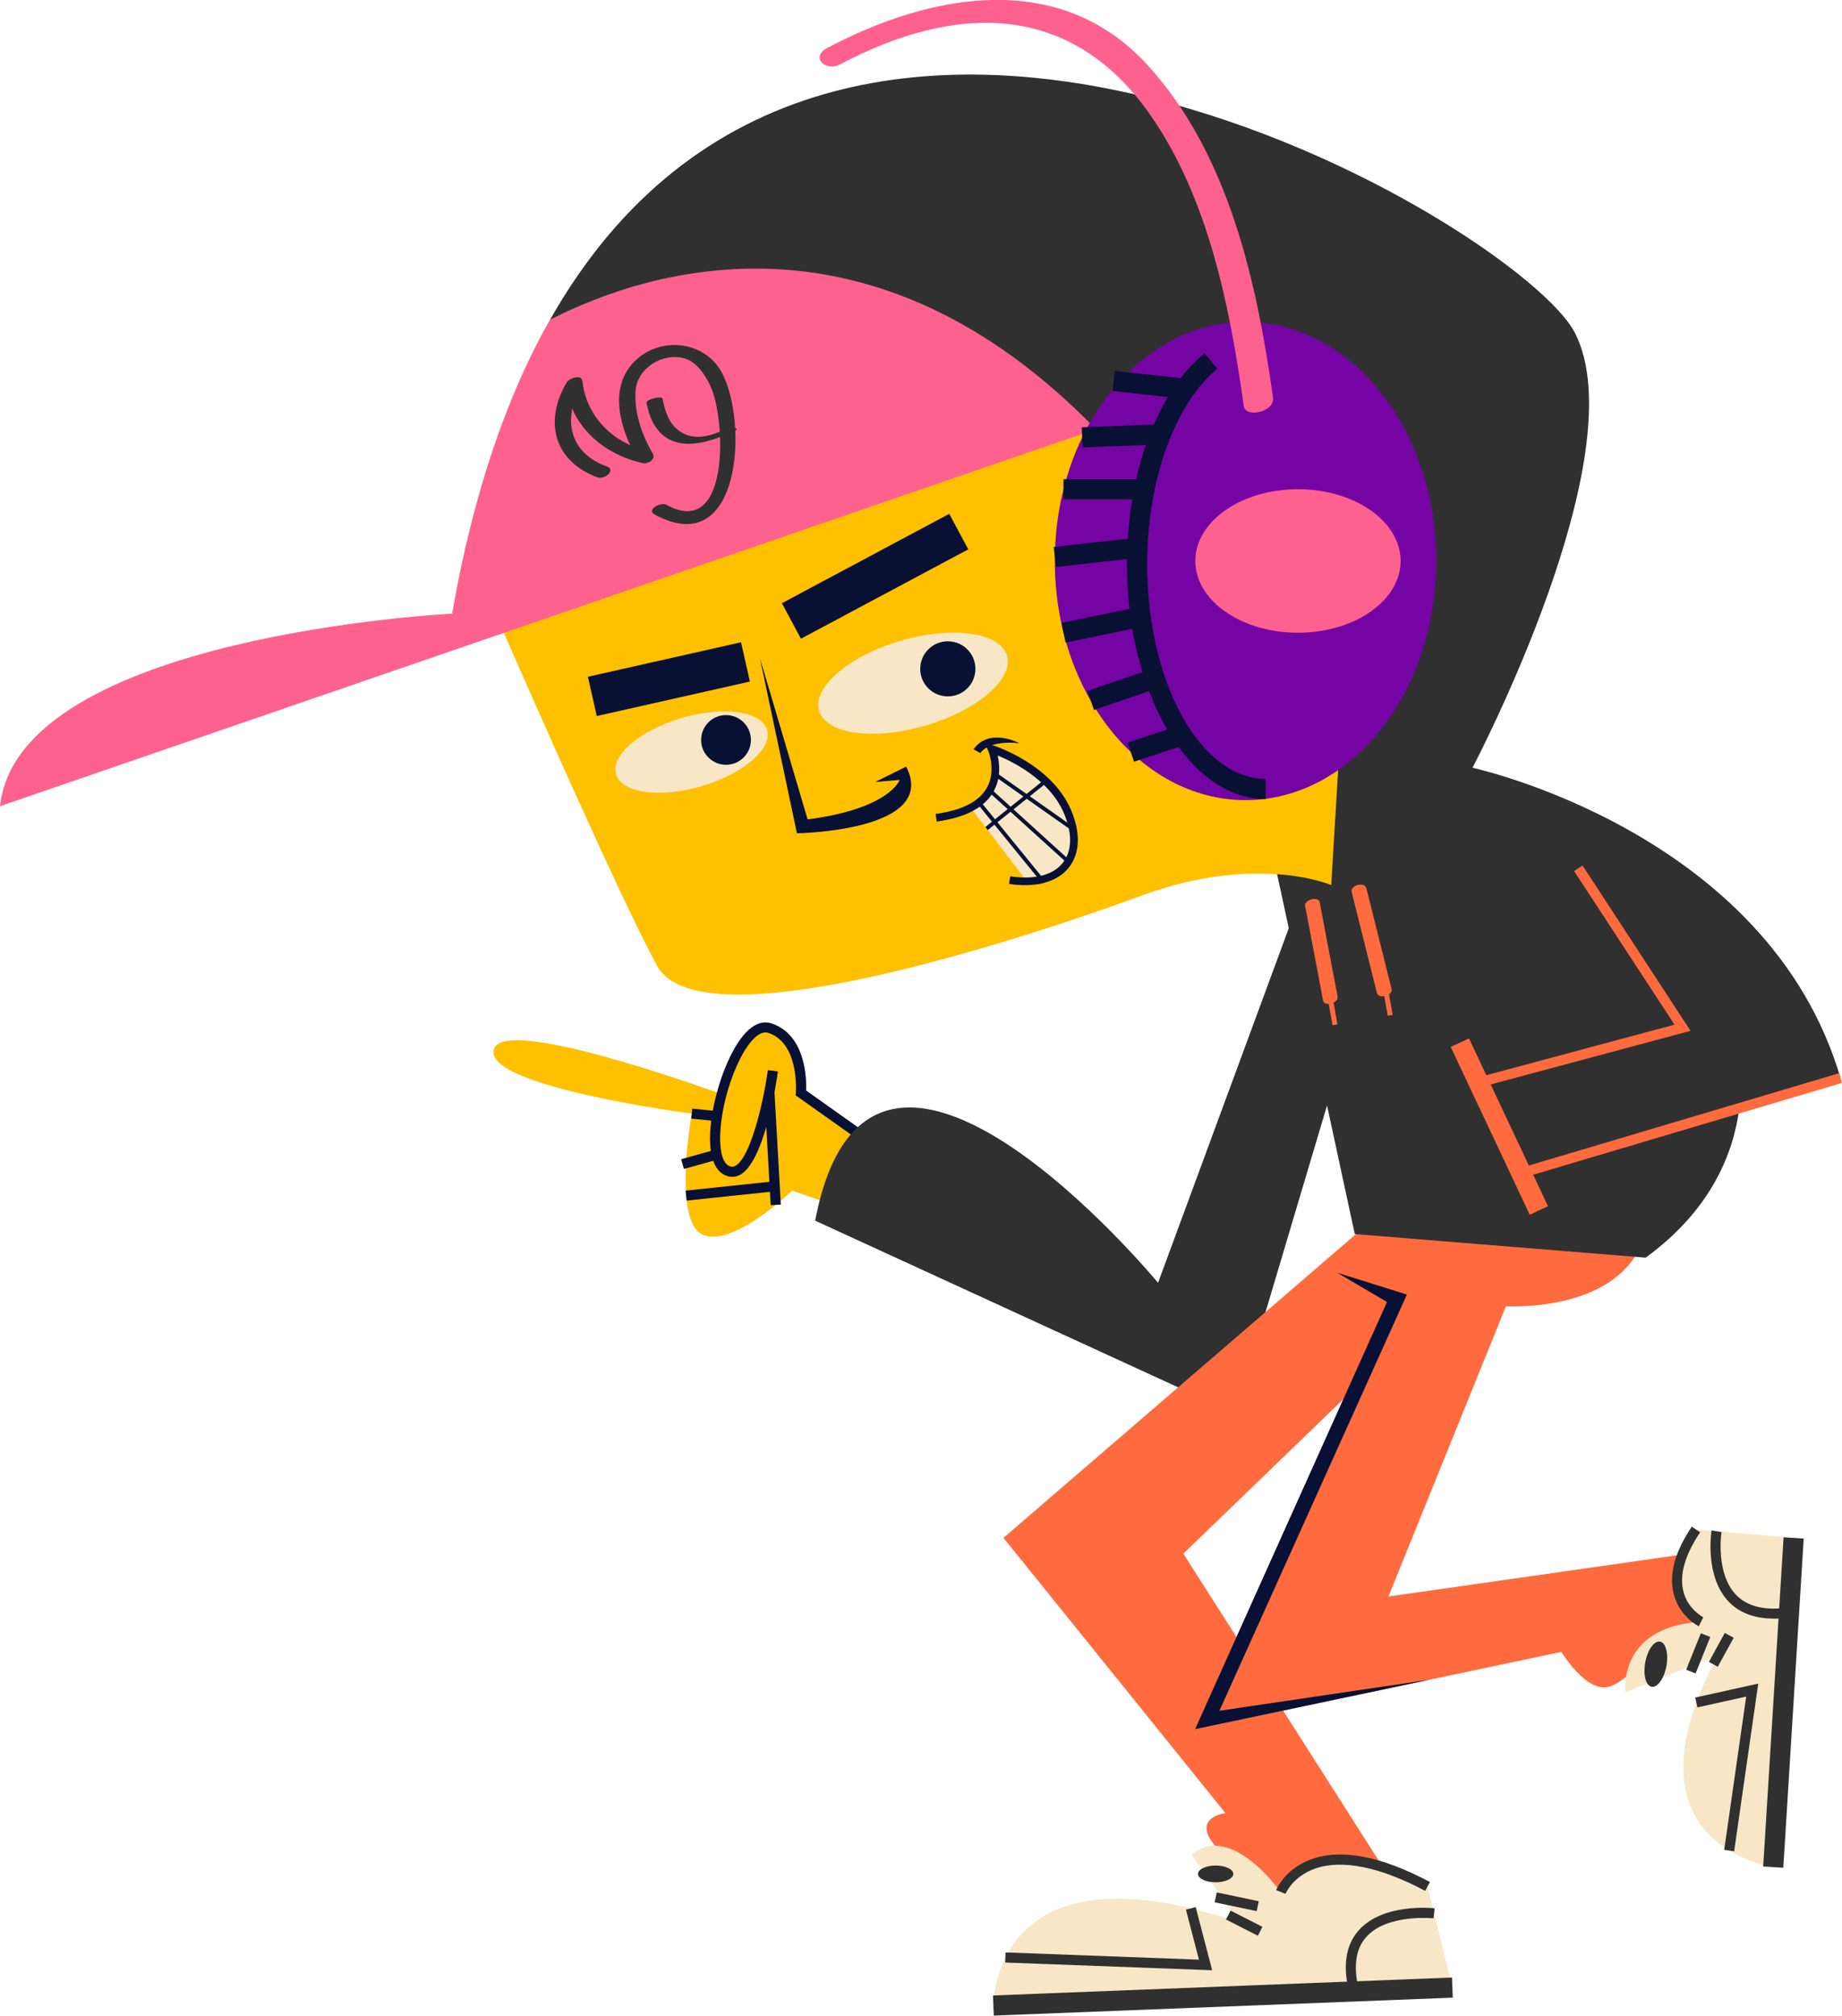 <svg width="382" height="418" viewBox="0 0 382 418" fill="none" xmlns="http://www.w3.org/2000/svg">
<g clip-path="url(#clip0_139_5985)">
<path d="M198.883 249.857L190.6 255.969L164.269 246.901C164.269 246.901 151.723 259.025 145.601 255.969C139.478 252.913 143.46 230.922 143.46 230.922C143.46 230.922 99.982 225.309 102.423 217.559C104.344 211.467 136.137 222.073 149.663 226.887C151.703 219.177 155.785 211.866 159.687 213.165C167.03 215.621 166.109 226.627 166.109 226.627L198.883 249.837V249.857Z" fill="#FFC000"/>
<path d="M198.263 250.716L165.009 227.147L165.049 226.547C165.049 226.447 165.809 216.321 159.327 214.183C157.446 213.564 154.945 216.181 152.784 221.034C149.042 229.444 148.162 240.09 151.083 241.728C151.563 242.007 151.984 242.027 152.424 241.808C155.585 240.25 158.286 228.764 159.247 221.913L161.327 222.193C161.067 224.13 158.546 241.109 153.364 243.685C152.304 244.205 151.163 244.165 150.083 243.565C145.161 240.789 147.442 227.985 150.903 220.216C153.664 214.024 156.886 211.187 160.007 212.226C167.09 214.583 167.27 223.671 167.19 226.148L199.483 249.058L198.263 250.756V250.716Z" fill="#081133"/>
<path d="M160.603 226.266L158.505 226.383L159.827 249.916L161.925 249.798L160.603 226.266Z" fill="#081133"/>
<path d="M160.763 244.948L142.178 246.901L142.396 248.967L160.981 247.014L160.763 244.948Z" fill="#081133"/>
<path d="M148.411 238.39L141.263 240.387L141.829 242.407L148.977 240.41L148.411 238.39Z" fill="#081133"/>
<path d="M143.565 229.899L143.355 231.966L148.591 232.495L148.8 230.428L143.565 229.899Z" fill="#081133"/>
<path d="M269.793 185.64L240.161 266.016C240.161 266.016 180.376 193.63 169.051 253.133L256.187 293.141L284.559 197.804L269.773 185.62L269.793 185.64Z" fill="#303030"/>
<path d="M287.941 331.072L312.311 270.87C312.311 270.87 344.064 272.967 341.963 247.221H286.18L284.439 253.133L208.107 318.908L254.126 375.974C254.126 375.974 242.982 377.372 258.308 388.159L263.53 396.508L293.123 397.127L266.091 354.722L323.816 342.557C323.816 342.557 329.098 351.426 333.98 349.688C338.862 347.931 344.304 339.501 344.304 339.501C344.304 339.501 340.223 342.897 349.967 341.499C359.731 340.121 361.071 320.626 361.071 320.626L287.941 331.072ZM256.427 339.481L245.403 322.184L278.597 290.145L256.427 339.481Z" fill="#FF6B3E"/>
<path d="M287.64 269.991L247.844 358.577L296.544 348.31L252.886 354.762L291.762 268.453L277.296 263.919L287.64 269.991Z" fill="#081133"/>
<path d="M247.144 384.683C247.144 384.683 253.766 377.033 265.611 392.333C265.611 392.333 272.334 377.952 296.044 391.175L301.206 412.168L206.006 415.903C206.006 415.903 205.426 381.088 257.148 398.705L247.144 384.663V384.683Z" fill="#F7E7C6"/>
<path d="M301.118 410.086L205.931 413.803L206.094 417.975L301.281 414.258L301.118 410.086Z" fill="#303030"/>
<path d="M255.192 396.201L254.248 398.052L260.862 401.416L261.806 399.565L255.192 396.201Z" fill="#303030"/>
<path d="M252.336 392.432L251.904 394.484L260.618 396.311L261.05 394.259L252.336 392.432Z" fill="#303030"/>
<path d="M266.592 392.733L264.651 391.954C264.731 391.774 266.452 387.559 271.874 385.582C278.117 383.285 286.4 384.883 296.544 390.276L295.564 392.113C286.14 387.1 278.217 385.522 272.654 387.519C268.092 389.157 266.652 392.593 266.592 392.733Z" fill="#303030"/>
<path d="M279.817 413.226C278.417 407.733 279.057 403.419 281.718 400.363C286.76 394.59 297.084 395.669 297.525 395.729L297.284 397.806C297.184 397.806 287.58 396.807 283.279 401.741C281.098 404.238 280.617 407.933 281.838 412.727L279.817 413.246V413.226Z" fill="#303030"/>
<path d="M251.385 408.572L208.467 406.974L208.527 404.877L248.644 406.375L245.943 396.008L247.964 395.469L251.385 408.572Z" fill="#303030"/>
<path d="M255.767 388.598C255.767 389.557 254.126 390.336 252.106 390.336C250.085 390.336 248.444 389.557 248.444 388.598C248.444 387.639 250.085 386.86 252.106 386.86C254.126 386.86 255.767 387.639 255.767 388.598Z" fill="#303030"/>
<path d="M356.249 343.277L337.081 350.927C337.081 350.927 335.34 337.364 352.768 336.306C352.768 336.306 342.303 331.092 351.727 317.17L371.936 318.908L367.734 387.16C367.734 387.16 335.04 382.766 356.269 343.257L356.249 343.277Z" fill="#F7E7C6"/>
<path d="M369.885 318.796L365.655 387.057L369.828 387.315L374.058 319.054L369.885 318.796Z" fill="#303030"/>
<path d="M357.699 338.623L354.39 344.626L356.231 345.637L359.539 339.634L357.699 338.623Z" fill="#303030"/>
<path d="M352.731 338.686L349.685 346.247L351.634 347.03L354.68 339.469L352.731 338.686Z" fill="#303030"/>
<path d="M352.308 337.244C352.148 337.164 348.346 335.267 347.126 330.673C346.045 326.618 347.286 321.884 350.847 316.591L352.588 317.75C349.386 322.503 348.226 326.658 349.126 330.094C350.087 333.769 353.188 335.347 353.228 335.367L352.308 337.244Z" fill="#303030"/>
<path d="M367.814 335.646C363.932 335.646 360.851 334.508 358.61 332.251C353.468 327.018 354.889 317.769 354.949 317.37L357.009 317.71C357.009 317.71 355.689 326.318 360.091 330.793C362.432 333.17 366.033 334.028 370.795 333.349L371.095 335.427C369.935 335.586 368.834 335.666 367.794 335.666L367.814 335.646Z" fill="#303030"/>
<path d="M359.631 383.904L357.57 383.604L362.132 351.825L352.008 354.063L351.567 352.025L364.633 349.129L359.631 383.904Z" fill="#303030"/>
<path d="M345.585 345.514C345.105 348.09 343.724 350.008 342.524 349.788C341.303 349.568 340.723 347.291 341.203 344.695C341.683 342.118 343.064 340.2 344.264 340.42C345.465 340.64 346.065 342.937 345.585 345.514Z" fill="#303030"/>
<path d="M209.888 46.18L138.258 78.978L104.484 131.23C111.887 148.129 129.194 187.298 136.257 200.261C145.321 216.96 213.289 194.329 236.979 185.64C248.484 181.426 258.028 180.806 264.791 181.306L291.962 198.603L313.131 82.294L209.868 46.18H209.888Z" fill="#FFC000"/>
<path d="M159.087 151.364C160.227 155.259 154.145 160.493 145.501 163.029C136.857 165.566 128.894 164.468 127.754 160.553C126.613 156.638 132.696 151.424 141.339 148.888C149.983 146.351 157.946 147.449 159.087 151.364Z" fill="#F7E7C6"/>
<path d="M150.563 158.595C153.414 158.595 155.725 156.288 155.725 153.442C155.725 150.596 153.414 148.288 150.563 148.288C147.712 148.288 145.401 150.596 145.401 153.442C145.401 156.288 147.712 158.595 150.563 158.595Z" fill="#081133"/>
<path d="M208.828 135.964C210.248 140.818 202.705 147.31 191.941 150.466C181.176 153.622 171.292 152.243 169.871 147.39C168.431 142.536 175.994 136.044 186.758 132.888C197.523 129.732 207.387 131.111 208.828 135.964Z" fill="#F7E7C6"/>
<path d="M202.285 138.701C202.285 141.857 199.724 144.413 196.562 144.413C193.401 144.413 190.84 141.857 190.84 138.701C190.84 135.545 193.401 132.988 196.562 132.988C199.724 132.988 202.285 135.545 202.285 138.701Z" fill="#081133"/>
<path d="M153.675 133.19L121.919 140.34L123.76 148.485L155.515 141.334L153.675 133.19Z" fill="#081133"/>
<path d="M196.858 106.557L162.154 125.087L166.098 132.45L200.802 113.92L196.858 106.557Z" fill="#081133"/>
<path d="M201.304 167.484L212.909 182.724C221.453 182.584 224.854 176.412 221.353 168.243C217.391 159.035 205.646 155.319 205.646 155.319C205.646 155.319 209.168 163.349 201.304 167.484Z" fill="#F7E7C6"/>
<path d="M216.451 183.083C218.692 182.524 220.493 181.426 221.733 179.808C223.994 176.871 224.114 172.657 222.093 167.923C218.032 158.495 206.387 154.7 205.886 154.56L204.226 154.041L204.926 155.639C204.926 155.639 206.687 159.814 204.646 163.389C203.025 166.245 199.444 168.063 194.042 168.782L194.242 170.36C200.184 169.581 204.146 167.484 206.027 164.168C207.607 161.372 207.307 158.435 206.887 156.658C210.108 157.996 217.671 161.731 220.613 168.582C222.413 172.757 222.353 176.412 220.453 178.869C218.452 181.466 214.57 182.484 209.508 181.725L209.268 183.303C211.969 183.703 214.37 183.623 216.431 183.123L216.451 183.083Z" fill="#081133"/>
<path d="M206.589 160.217L206.128 160.871L222.287 172.238L222.748 171.585L206.589 160.217Z" fill="#081133"/>
<path d="M221.293 178.969L221.813 178.39L205.526 163.609L204.986 164.188L221.293 178.969Z" fill="#081133"/>
<path d="M215.691 182.624L216.311 182.125L203.305 166.165L202.685 166.665L215.691 182.624Z" fill="#081133"/>
<path d="M216.603 161.661L204.348 171.501L204.85 172.124L217.104 162.284L216.603 161.661Z" fill="#081133"/>
<path d="M203.305 156.158C203.305 156.158 204.826 153.442 211.389 154.121C211.389 154.121 205.206 150.765 201.885 155.379L203.305 156.158Z" fill="#081133"/>
<path d="M157.586 136.424L165.269 172.797C165.269 172.797 194.802 172.397 187.919 158.975L181.476 162.17L186.578 161.731C186.578 161.731 184.577 167.703 167.49 169.92L157.586 136.444V136.424Z" fill="#081133"/>
<path d="M194.762 37.052L137.277 57.885C128.014 59.962 120.09 63.238 114.048 66.294C105.144 82.014 98.161 102.068 93.759 127.256C93.759 127.256 3.822 131.69 0 167.184L104.524 131.23L227.275 89.005L240.721 78.978L194.762 37.052Z" fill="#FF618E"/>
<path d="M125.813 96.715C117.889 93.839 116.589 86.608 120.711 79.717C119.63 79.797 118.53 79.877 117.449 79.957C118.41 88.526 125.273 94.238 133.296 96.036C134.336 96.276 136.077 95.237 135.377 94.058C133.116 90.223 131.535 85.609 131.795 81.135C132.075 76.321 137.498 73.006 142.02 74.344C144.581 75.103 146.241 77.799 147.322 80.037C150.503 86.688 151.524 111.975 138.258 104.705C136.957 103.986 134.056 105.743 135.697 106.662C153.704 116.529 155.225 87.507 149.683 77.24C146.081 70.569 136.657 69.61 131.375 75.163C125.993 80.816 128.854 89.584 132.356 95.537C133.056 94.877 133.756 94.218 134.436 93.559C127.273 91.961 121.611 86.508 120.791 79.058C120.611 77.46 118.01 78.499 117.529 79.297C112.767 87.287 114.828 95.676 123.932 98.992C125.393 99.531 127.834 97.434 125.833 96.715H125.813Z" fill="#303030"/>
<path d="M134.076 83.532C134.697 86.808 136.077 89.964 139.318 91.362C143.32 93.1 148.482 91.102 152.144 89.444C154.145 88.546 150.983 88.765 150.243 89.105C146.782 90.683 143.16 91.542 140.159 88.785C138.498 87.267 137.798 84.79 137.398 82.653C137.278 82.034 133.936 82.793 134.076 83.552V83.532Z" fill="#303030"/>
<path d="M381.7 223.551L360.711 229.803C359.511 239.071 354.929 250.856 341.283 260.803L280.958 255.909L264.851 181.286C272.014 181.785 276.076 183.543 276.076 183.543L278.857 137.263L246.803 82.294L227.295 89.025C181.396 41.826 135.717 55.309 114.068 66.314C173.113 -38.051 315.432 46.999 326.637 69.071C339.522 94.478 305.368 159.214 305.368 159.214C305.368 159.214 366.714 172.437 381.7 223.591V223.551Z" fill="#303030"/>
<path d="M315.592 244.304L305.968 223.571L347.266 212.485L326.437 180.627L328.198 179.488L350.587 213.764L308.909 224.949L316.733 241.788L381.4 222.552L382 224.57L315.592 244.304Z" fill="#FF6B3E"/>
<path d="M304.642 215.333L300.857 217.109L317.244 251.905L321.029 250.129L304.642 215.333Z" fill="#FF6B3E"/>
<path d="M270.673 187.957C271.914 194.449 273.155 200.94 274.375 207.452C274.635 208.83 277.676 208.051 277.396 206.633C276.156 200.141 274.915 193.65 273.695 187.138C273.435 185.76 270.393 186.539 270.653 187.957H270.673Z" fill="#FF6B3E"/>
<path d="M276.111 205.388L275.087 205.57L276.342 212.61L277.366 212.428L276.111 205.388Z" fill="#FF6B3E"/>
<path d="M280.317 185.001C282.058 191.952 283.799 198.923 285.54 205.874C285.9 207.292 288.921 206.493 288.581 205.055C286.84 198.104 285.099 191.133 283.359 184.182C282.999 182.764 279.977 183.563 280.317 185.001Z" fill="#FF6B3E"/>
<path d="M287.562 203.421L286.538 203.603L287.794 210.643L288.818 210.46L287.562 203.421Z" fill="#FF6B3E"/>
<path d="M297.865 116.33C297.865 143.714 280.157 165.926 258.308 165.926C236.459 165.926 218.752 143.714 218.752 116.33C218.752 88.945 236.459 66.754 258.308 66.754C280.157 66.754 297.865 88.945 297.865 116.33Z" fill="#7404A3"/>
<path d="M264.011 82.513C260.649 58.484 254.827 31.899 237.94 13.443C219.752 -6.412 193.001 -1.398 171.592 9.927C167.93 11.865 171.252 14.921 174.233 13.343C198.203 0.659 222.133 0.28 238.56 23.849C250.605 41.127 255.067 63.678 257.928 84.151C258.308 86.848 264.391 85.35 263.991 82.533L264.011 82.513Z" fill="#FF618E"/>
<path d="M290.462 116.33C290.462 124.539 280.938 131.211 269.173 131.211C257.408 131.211 247.884 124.539 247.884 116.33C247.884 108.12 257.428 101.449 269.173 101.449C280.918 101.449 290.462 108.1 290.462 116.33Z" fill="#FF618E"/>
<path d="M262.47 165.706C246.623 165.706 233.718 143.874 233.718 117.029C233.718 98.193 239.881 81.415 249.785 73.245L252.446 76.461C243.602 83.732 237.9 99.651 237.9 117.009C237.9 141.537 248.924 161.511 262.47 161.511V165.686V165.706Z" fill="#081133"/>
<path d="M244.499 150.47L233.862 153.986L235.177 157.949L245.814 154.433L244.499 150.47Z" fill="#081133"/>
<path d="M239.167 138.586L225.511 143.29L226.876 147.236L240.531 142.532L239.167 138.586Z" fill="#081133"/>
<path d="M236.126 125.857L220.137 129.154L220.983 133.242L236.972 129.945L236.126 125.857Z" fill="#081133"/>
<path d="M235.668 111.508L218.528 113.425L218.993 117.573L236.133 115.657L235.668 111.508Z" fill="#081133"/>
<path d="M237.34 99.372H220.552V103.546H237.34V99.372Z" fill="#081133"/>
<path d="M240.636 87.992L224.341 88.608L224.499 92.78L240.795 92.164L240.636 87.992Z" fill="#081133"/>
<path d="M231.178 76.914L230.718 81.064L245.634 82.71L246.093 78.561L231.178 76.914Z" fill="#081133"/>
</g>
<defs>
<clipPath id="clip0_139_5985">
<rect width="382" height="418" fill="white"/>
</clipPath>
</defs>
</svg>
